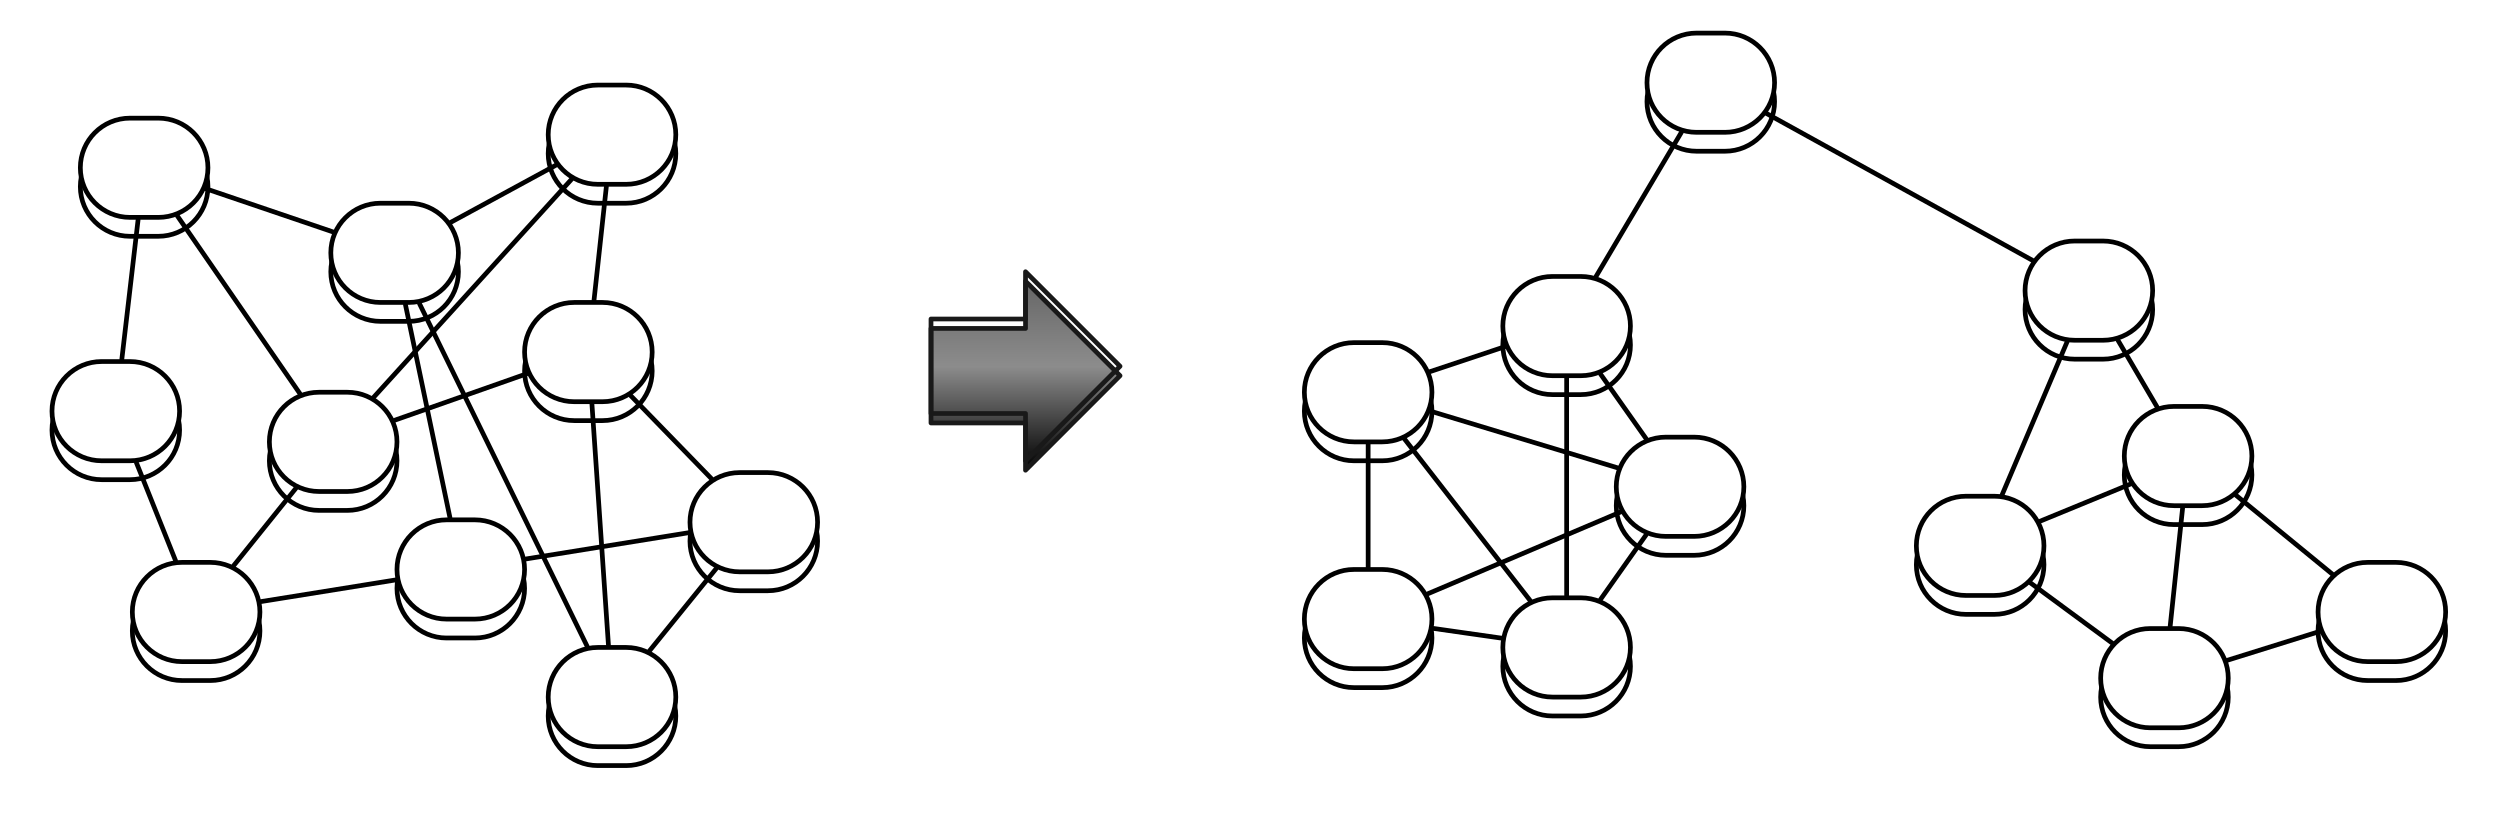 <?xml version="1.0"?>
<!DOCTYPE svg PUBLIC "-//W3C//DTD SVG 1.1//EN" "http://www.w3.org/Graphics/SVG/1.1/DTD/svg11.dtd">
<svg xmlns="http://www.w3.org/2000/svg" xmlns:xl="http://www.w3.org/1999/xlink" version="1.1" viewBox="13 14 529 173" width="529pt" height="173pt"><defs><filter id="Shadow" filterUnits="userSpaceOnUse"><feGaussianBlur in="SourceAlpha" result="blur" stdDeviation="3.488"/><feOffset in="blur" result="offset" dx="0" dy="4"/><feFlood flood-color="black" flood-opacity=".75" result="flood"/><feComposite in="flood" in2="offset" operator="in"/></filter><filter id="Shadow_2" filterUnits="userSpaceOnUse"><feGaussianBlur in="SourceAlpha" result="blur" stdDeviation="3.488"/><feOffset in="blur" result="offset" dx="0" dy="2"/><feFlood flood-color="black" flood-opacity=".4" result="flood"/><feComposite in="flood" in2="offset" operator="in"/></filter><linearGradient x1="0" x2="1" id="Gradient" gradientUnits="userSpaceOnUse"><stop offset="0" stop-color="#666"/><stop offset=".452" stop-color="#8c8c8c"/><stop offset="1" stop-color="black"/></linearGradient><linearGradient id="Obj_Gradient" xl:href="#Gradient" gradientTransform="translate(230 71.5) rotate(90) scale(40)"/></defs><g stroke="none" stroke-opacity="1" stroke-dasharray="none" fill="none" fill-opacity="1"><title>Blank Page</title><g><title>Layer 1</title><g><use xl:href="#id4_Graphic" filter="url(#Shadow)"/><use xl:href="#id6_Graphic" filter="url(#Shadow)"/><use xl:href="#id7_Graphic" filter="url(#Shadow)"/><use xl:href="#id8_Graphic" filter="url(#Shadow)"/><use xl:href="#id9_Graphic" filter="url(#Shadow)"/><use xl:href="#id10_Graphic" filter="url(#Shadow)"/><use xl:href="#id11_Graphic" filter="url(#Shadow)"/><use xl:href="#id12_Graphic" filter="url(#Shadow)"/><use xl:href="#id13_Graphic" filter="url(#Shadow)"/><use xl:href="#id14_Graphic" filter="url(#Shadow)"/><use xl:href="#id31_Graphic" filter="url(#Shadow)"/><use xl:href="#id32_Graphic" filter="url(#Shadow)"/><use xl:href="#id33_Graphic" filter="url(#Shadow)"/><use xl:href="#id34_Graphic" filter="url(#Shadow)"/><use xl:href="#id35_Graphic" filter="url(#Shadow)"/><use xl:href="#id36_Graphic" filter="url(#Shadow)"/><use xl:href="#id37_Graphic" filter="url(#Shadow)"/><use xl:href="#id38_Graphic" filter="url(#Shadow)"/><use xl:href="#id39_Graphic" filter="url(#Shadow)"/><use xl:href="#id40_Graphic" filter="url(#Shadow)"/><use xl:href="#id41_Graphic" filter="url(#Shadow)"/><use xl:href="#id60_Graphic" filter="url(#Shadow_2)"/></g><g id="id4_Graphic"><path d="M 80.5 97 L 86.5 97 C 92.299 97 97 101.701 97 107.5 L 97 107.5 C 97 113.299 92.299 118 86.5 118 L 80.5 118 C 74.701 118 70 113.299 70 107.5 L 70 107.5 C 70 101.701 74.701 97 80.5 97 Z" fill="white"/><path d="M 80.5 97 L 86.5 97 C 92.299 97 97 101.701 97 107.5 L 97 107.5 C 97 113.299 92.299 118 86.5 118 L 80.5 118 C 74.701 118 70 113.299 70 107.5 L 70 107.5 C 70 101.701 74.701 97 80.5 97 Z" stroke="black" stroke-linecap="round" stroke-linejoin="round" stroke-width="1"/></g><g id="id6_Graphic"><path d="M 34.5 90.5 L 40.5 90.5 C 46.299 90.5 51 95.201 51 101 L 51 101 C 51 106.799 46.299 111.5 40.5 111.5 L 34.5 111.5 C 28.701 111.5 24 106.799 24 101 L 24 101 C 24 95.201 28.701 90.5 34.5 90.5 Z" fill="white"/><path d="M 34.5 90.5 L 40.5 90.5 C 46.299 90.5 51 95.201 51 101 L 51 101 C 51 106.799 46.299 111.5 40.5 111.5 L 34.5 111.5 C 28.701 111.5 24 106.799 24 101 L 24 101 C 24 95.201 28.701 90.5 34.5 90.5 Z" stroke="black" stroke-linecap="round" stroke-linejoin="round" stroke-width="1"/></g><g id="id7_Graphic"><path d="M 51.5 133 L 57.5 133 C 63.299 133 68 137.701 68 143.5 L 68 143.5 C 68 149.299 63.299 154 57.5 154 L 51.5 154 C 45.701 154 41 149.299 41 143.5 L 41 143.5 C 41 137.701 45.701 133 51.5 133 Z" fill="white"/><path d="M 51.5 133 L 57.5 133 C 63.299 133 68 137.701 68 143.5 L 68 143.5 C 68 149.299 63.299 154 57.5 154 L 51.5 154 C 45.701 154 41 149.299 41 143.5 L 41 143.5 C 41 137.701 45.701 133 51.5 133 Z" stroke="black" stroke-linecap="round" stroke-linejoin="round" stroke-width="1"/></g><g id="id8_Graphic"><path d="M 107.5 124 L 113.5 124 C 119.299 124 124 128.701 124 134.5 L 124 134.5 C 124 140.299 119.299 145 113.5 145 L 107.5 145 C 101.701 145 97 140.299 97 134.5 L 97 134.5 C 97 128.701 101.701 124 107.5 124 Z" fill="white"/><path d="M 107.5 124 L 113.5 124 C 119.299 124 124 128.701 124 134.5 L 124 134.5 C 124 140.299 119.299 145 113.5 145 L 107.5 145 C 101.701 145 97 140.299 97 134.5 L 97 134.5 C 97 128.701 101.701 124 107.5 124 Z" stroke="black" stroke-linecap="round" stroke-linejoin="round" stroke-width="1"/></g><g id="id9_Graphic"><path d="M 169.5 114 L 175.5 114 C 181.299 114 186 118.701 186 124.5 L 186 124.5 C 186 130.299 181.299 135 175.5 135 L 169.5 135 C 163.701 135 159 130.299 159 124.5 L 159 124.5 C 159 118.701 163.701 114 169.5 114 Z" fill="white"/><path d="M 169.5 114 L 175.5 114 C 181.299 114 186 118.701 186 124.5 L 186 124.5 C 186 130.299 181.299 135 175.5 135 L 169.5 135 C 163.701 135 159 130.299 159 124.5 L 159 124.5 C 159 118.701 163.701 114 169.5 114 Z" stroke="black" stroke-linecap="round" stroke-linejoin="round" stroke-width="1"/></g><g id="id10_Graphic"><path d="M 139.5 32 L 145.5 32 C 151.299 32 156 36.701 156 42.5 L 156 42.5 C 156 48.299 151.299 53 145.5 53 L 139.5 53 C 133.701 53 129 48.299 129 42.5 L 129 42.5 C 129 36.701 133.701 32 139.5 32 Z" fill="white"/><path d="M 139.5 32 L 145.5 32 C 151.299 32 156 36.701 156 42.5 L 156 42.5 C 156 48.299 151.299 53 145.5 53 L 139.5 53 C 133.701 53 129 48.299 129 42.5 L 129 42.5 C 129 36.701 133.701 32 139.5 32 Z" stroke="black" stroke-linecap="round" stroke-linejoin="round" stroke-width="1"/></g><g id="id11_Graphic"><path d="M 139.5 151 L 145.5 151 C 151.299 151 156 155.701 156 161.5 L 156 161.5 C 156 167.299 151.299 172 145.5 172 L 139.5 172 C 133.701 172 129 167.299 129 161.5 L 129 161.5 C 129 155.701 133.701 151 139.5 151 Z" fill="white"/><path d="M 139.5 151 L 145.5 151 C 151.299 151 156 155.701 156 161.5 L 156 161.5 C 156 167.299 151.299 172 145.5 172 L 139.5 172 C 133.701 172 129 167.299 129 161.5 L 129 161.5 C 129 155.701 133.701 151 139.5 151 Z" stroke="black" stroke-linecap="round" stroke-linejoin="round" stroke-width="1"/></g><g id="id12_Graphic"><path d="M 40.5 39 L 46.5 39 C 52.299 39 57 43.701 57 49.5 L 57 49.5 C 57 55.299 52.299 60 46.5 60 L 40.5 60 C 34.701 60 30 55.299 30 49.5 L 30 49.5 C 30 43.701 34.701 39 40.5 39 Z" fill="white"/><path d="M 40.5 39 L 46.5 39 C 52.299 39 57 43.701 57 49.5 L 57 49.5 C 57 55.299 52.299 60 46.5 60 L 40.5 60 C 34.701 60 30 55.299 30 49.5 L 30 49.5 C 30 43.701 34.701 39 40.5 39 Z" stroke="black" stroke-linecap="round" stroke-linejoin="round" stroke-width="1"/></g><g id="id13_Graphic"><path d="M 134.5 78 L 140.5 78 C 146.299 78 151 82.701 151 88.5 L 151 88.5 C 151 94.299 146.299 99 140.5 99 L 134.5 99 C 128.701 99 124 94.299 124 88.5 L 124 88.5 C 124 82.701 128.701 78 134.5 78 Z" fill="white"/><path d="M 134.5 78 L 140.5 78 C 146.299 78 151 82.701 151 88.5 L 151 88.5 C 151 94.299 146.299 99 140.5 99 L 134.5 99 C 128.701 99 124 94.299 124 88.5 L 124 88.5 C 124 82.701 128.701 78 134.5 78 Z" stroke="black" stroke-linecap="round" stroke-linejoin="round" stroke-width="1"/></g><g id="id14_Graphic"><path d="M 93.5 57 L 99.5 57 C 105.299 57 110 61.701 110 67.5 L 110 67.5 C 110 73.299 105.299 78 99.5 78 L 93.5 78 C 87.701 78 83 73.299 83 67.5 L 83 67.5 C 83 61.701 87.701 57 93.5 57 Z" fill="white"/><path d="M 93.5 57 L 99.5 57 C 105.299 57 110 61.701 110 67.5 L 110 67.5 C 110 73.299 105.299 78 99.5 78 L 93.5 78 C 87.701 78 83 73.299 83 67.5 L 83 67.5 C 83 61.701 87.701 57 93.5 57 Z" stroke="black" stroke-linecap="round" stroke-linejoin="round" stroke-width="1"/></g><line x1="42.219" y1="60.497" x2="38.781" y2="90.003" stroke="black" stroke-linecap="round" stroke-linejoin="round" stroke-width="1"/><line x1="50.546" y1="59.717" x2="76.454" y2="97.283" stroke="black" stroke-linecap="round" stroke-linejoin="round" stroke-width="1"/><line x1="56.566" y1="53.937" x2="83.434" y2="63.063" stroke="black" stroke-linecap="round" stroke-linejoin="round" stroke-width="1"/><line x1="108.395" y1="61.035" x2="130.605" y2="48.965" stroke="black" stroke-linecap="round" stroke-linejoin="round" stroke-width="1"/><line x1="92.09" y1="98.037" x2="133.91" y2="51.963" stroke="black" stroke-linecap="round" stroke-linejoin="round" stroke-width="1"/><line x1="141.305" y1="53.497" x2="138.695" y2="77.503" stroke="black" stroke-linecap="round" stroke-linejoin="round" stroke-width="1"/><line x1="101.761" y1="78.251" x2="137.239" y2="150.749" stroke="black" stroke-linecap="round" stroke-linejoin="round" stroke-width="1"/><line x1="163.529" y1="115.272" x2="146.471" y2="97.728" stroke="black" stroke-linecap="round" stroke-linejoin="round" stroke-width="1"/><line x1="158.725" y1="126.722" x2="124.275" y2="132.278" stroke="black" stroke-linecap="round" stroke-linejoin="round" stroke-width="1"/><line x1="96.723" y1="136.714" x2="68.277" y2="141.286" stroke="black" stroke-linecap="round" stroke-linejoin="round" stroke-width="1"/><line x1="41.86" y1="111.899" x2="50.14" y2="132.601" stroke="black" stroke-linecap="round" stroke-linejoin="round" stroke-width="1"/><path d="M 62.445 133.685 L 63 133 L 75.594 117.335" stroke="black" stroke-linecap="round" stroke-linejoin="round" stroke-width="1"/><line x1="98.796" y1="78.489" x2="108.204" y2="123.511" stroke="black" stroke-linecap="round" stroke-linejoin="round" stroke-width="1"/><line x1="141.747" y1="150.501" x2="138.253" y2="99.499" stroke="black" stroke-linecap="round" stroke-linejoin="round" stroke-width="1"/><line x1="150.454" y1="151.69" x2="164.546" y2="134.31" stroke="black" stroke-linecap="round" stroke-linejoin="round" stroke-width="1"/><line x1="96.504" y1="102.925" x2="124.496" y2="93.075" stroke="black" stroke-linecap="round" stroke-linejoin="round" stroke-width="1"/><g id="id31_Graphic"><path d="M 372 21 L 378 21 C 383.799 21 388.5 25.701 388.5 31.5 L 388.5 31.5 C 388.5 37.299 383.799 42 378 42 L 372 42 C 366.201 42 361.5 37.299 361.5 31.5 L 361.5 31.5 C 361.5 25.701 366.201 21 372 21 Z" fill="white"/><path d="M 372 21 L 378 21 C 383.799 21 388.5 25.701 388.5 31.5 L 388.5 31.5 C 388.5 37.299 383.799 42 378 42 L 372 42 C 366.201 42 361.5 37.299 361.5 31.5 L 361.5 31.5 C 361.5 25.701 366.201 21 372 21 Z" stroke="black" stroke-linecap="round" stroke-linejoin="round" stroke-width="1"/></g><g id="id32_Graphic"><path d="M 299.5 134.5 L 305.5 134.5 C 311.299 134.5 316 139.201 316 145 L 316 145 C 316 150.799 311.299 155.5 305.5 155.5 L 299.5 155.5 C 293.701 155.5 289 150.799 289 145 L 289 145 C 289 139.201 293.701 134.5 299.5 134.5 Z" fill="white"/><path d="M 299.5 134.5 L 305.5 134.5 C 311.299 134.5 316 139.201 316 145 L 316 145 C 316 150.799 311.299 155.5 305.5 155.5 L 299.5 155.5 C 293.701 155.5 289 150.799 289 145 L 289 145 C 289 139.201 293.701 134.5 299.5 134.5 Z" stroke="black" stroke-linecap="round" stroke-linejoin="round" stroke-width="1"/></g><g id="id33_Graphic"><path d="M 365.5 106.5 L 371.5 106.5 C 377.299 106.5 382 111.201 382 117 L 382 117 C 382 122.799 377.299 127.5 371.5 127.5 L 365.5 127.5 C 359.701 127.5 355 122.799 355 117 L 355 117 C 355 111.201 359.701 106.5 365.5 106.5 Z" fill="white"/><path d="M 365.5 106.5 L 371.5 106.5 C 377.299 106.5 382 111.201 382 117 L 382 117 C 382 122.799 377.299 127.5 371.5 127.5 L 365.5 127.5 C 359.701 127.5 355 122.799 355 117 L 355 117 C 355 111.201 359.701 106.5 365.5 106.5 Z" stroke="black" stroke-linecap="round" stroke-linejoin="round" stroke-width="1"/></g><g id="id34_Graphic"><path d="M 341.5 140.5 L 347.5 140.5 C 353.299 140.5 358 145.201 358 151 L 358 151 C 358 156.799 353.299 161.5 347.5 161.5 L 341.5 161.5 C 335.701 161.5 331 156.799 331 151 L 331 151 C 331 145.201 335.701 140.5 341.5 140.5 Z" fill="white"/><path d="M 341.5 140.5 L 347.5 140.5 C 353.299 140.5 358 145.201 358 151 L 358 151 C 358 156.799 353.299 161.5 347.5 161.5 L 341.5 161.5 C 335.701 161.5 331 156.799 331 151 L 331 151 C 331 145.201 335.701 140.5 341.5 140.5 Z" stroke="black" stroke-linecap="round" stroke-linejoin="round" stroke-width="1"/></g><g id="id35_Graphic"><path d="M 299.5 86.5 L 305.5 86.5 C 311.299 86.5 316 91.201 316 97 L 316 97 C 316 102.799 311.299 107.5 305.5 107.5 L 299.5 107.5 C 293.701 107.5 289 102.799 289 97 L 289 97 C 289 91.201 293.701 86.5 299.5 86.5 Z" fill="white"/><path d="M 299.5 86.5 L 305.5 86.5 C 311.299 86.5 316 91.201 316 97 L 316 97 C 316 102.799 311.299 107.5 305.5 107.5 L 299.5 107.5 C 293.701 107.5 289 102.799 289 97 L 289 97 C 289 91.201 293.701 86.5 299.5 86.5 Z" stroke="black" stroke-linecap="round" stroke-linejoin="round" stroke-width="1"/></g><g id="id36_Graphic"><path d="M 341.5 72.5 L 347.5 72.5 C 353.299 72.5 358 77.201 358 83 L 358 83 C 358 88.799 353.299 93.5 347.5 93.5 L 341.5 93.5 C 335.701 93.5 331 88.799 331 83 L 331 83 C 331 77.201 335.701 72.5 341.5 72.5 Z" fill="white"/><path d="M 341.5 72.5 L 347.5 72.5 C 353.299 72.5 358 77.201 358 83 L 358 83 C 358 88.799 353.299 93.5 347.5 93.5 L 341.5 93.5 C 335.701 93.5 331 88.799 331 83 L 331 83 C 331 77.201 335.701 72.5 341.5 72.5 Z" stroke="black" stroke-linecap="round" stroke-linejoin="round" stroke-width="1"/></g><g id="id37_Graphic"><path d="M 473 100 L 479 100 C 484.799 100 489.5 104.701 489.5 110.5 L 489.5 110.5 C 489.5 116.299 484.799 121 479 121 L 473 121 C 467.201 121 462.5 116.299 462.5 110.5 L 462.5 110.5 C 462.5 104.701 467.201 100 473 100 Z" fill="white"/><path d="M 473 100 L 479 100 C 484.799 100 489.5 104.701 489.5 110.5 L 489.5 110.5 C 489.5 116.299 484.799 121 479 121 L 473 121 C 467.201 121 462.5 116.299 462.5 110.5 L 462.5 110.5 C 462.5 104.701 467.201 100 473 100 Z" stroke="black" stroke-linecap="round" stroke-linejoin="round" stroke-width="1"/></g><g id="id38_Graphic"><path d="M 429 119 L 435 119 C 440.799 119 445.5 123.701 445.5 129.5 L 445.5 129.5 C 445.5 135.299 440.799 140 435 140 L 429 140 C 423.201 140 418.5 135.299 418.5 129.5 L 418.5 129.5 C 418.5 123.701 423.201 119 429 119 Z" fill="white"/><path d="M 429 119 L 435 119 C 440.799 119 445.5 123.701 445.5 129.5 L 445.5 129.5 C 445.5 135.299 440.799 140 435 140 L 429 140 C 423.201 140 418.5 135.299 418.5 129.5 L 418.5 129.5 C 418.5 123.701 423.201 119 429 119 Z" stroke="black" stroke-linecap="round" stroke-linejoin="round" stroke-width="1"/></g><g id="id39_Graphic"><path d="M 468 147 L 474 147 C 479.799 147 484.5 151.701 484.5 157.5 L 484.5 157.5 C 484.5 163.299 479.799 168 474 168 L 468 168 C 462.201 168 457.5 163.299 457.5 157.5 L 457.5 157.5 C 457.5 151.701 462.201 147 468 147 Z" fill="white"/><path d="M 468 147 L 474 147 C 479.799 147 484.5 151.701 484.5 157.5 L 484.5 157.5 C 484.5 163.299 479.799 168 474 168 L 468 168 C 462.201 168 457.5 163.299 457.5 157.5 L 457.5 157.5 C 457.5 151.701 462.201 147 468 147 Z" stroke="black" stroke-linecap="round" stroke-linejoin="round" stroke-width="1"/></g><g id="id40_Graphic"><path d="M 514 133 L 520 133 C 525.799 133 530.5 137.701 530.5 143.5 L 530.5 143.5 C 530.5 149.299 525.799 154 520 154 L 514 154 C 508.201 154 503.5 149.299 503.5 143.5 L 503.5 143.5 C 503.5 137.701 508.201 133 514 133 Z" fill="white"/><path d="M 514 133 L 520 133 C 525.799 133 530.5 137.701 530.5 143.5 L 530.5 143.5 C 530.5 149.299 525.799 154 520 154 L 514 154 C 508.201 154 503.5 149.299 503.5 143.5 L 503.5 143.5 C 503.5 137.701 508.201 133 514 133 Z" stroke="black" stroke-linecap="round" stroke-linejoin="round" stroke-width="1"/></g><g id="id41_Graphic"><path d="M 452 65 L 458 65 C 463.799 65 468.5 69.701 468.5 75.5 L 468.5 75.5 C 468.5 81.299 463.799 86 458 86 L 452 86 C 446.201 86 441.5 81.299 441.5 75.5 L 441.5 75.5 C 441.5 69.701 446.201 65 452 65 Z" fill="white"/><path d="M 452 65 L 458 65 C 463.799 65 468.5 69.701 468.5 75.5 L 468.5 75.5 C 468.5 81.299 463.799 86 458 86 L 452 86 C 446.201 86 441.5 81.299 441.5 75.5 L 441.5 75.5 C 441.5 69.701 446.201 65 452 65 Z" stroke="black" stroke-linecap="round" stroke-linejoin="round" stroke-width="1"/></g><line x1="368.778" y1="42.005" x2="350.722" y2="72.495" stroke="black" stroke-linecap="round" stroke-linejoin="round" stroke-width="1"/><line x1="386.841" y1="38.038" x2="443.068" y2="69.086" stroke="black" stroke-linecap="round" stroke-linejoin="round" stroke-width="1"/><line x1="450.383" y1="86.365" x2="436.667" y2="118.643" stroke="black" stroke-linecap="round" stroke-linejoin="round" stroke-width="1"/><line x1="444.684" y1="124.285" x2="463.749" y2="116.447" stroke="black" stroke-linecap="round" stroke-linejoin="round" stroke-width="1"/><line x1="461.171" y1="86.02" x2="469.434" y2="100.106" stroke="black" stroke-linecap="round" stroke-linejoin="round" stroke-width="1"/><line x1="474.842" y1="121.497" x2="472.21" y2="146.503" stroke="black" stroke-linecap="round" stroke-linejoin="round" stroke-width="1"/><line x1="486.174" y1="118.829" x2="506.496" y2="135.466" stroke="black" stroke-linecap="round" stroke-linejoin="round" stroke-width="1"/><line x1="503.801" y1="147.624" x2="484.327" y2="153.708" stroke="black" stroke-linecap="round" stroke-linejoin="round" stroke-width="1"/><line x1="442.679" y1="137.366" x2="459.908" y2="150.057" stroke="black" stroke-linecap="round" stroke-linejoin="round" stroke-width="1"/><line x1="351.676" y1="93.165" x2="361.324" y2="106.835" stroke="black" stroke-linecap="round" stroke-linejoin="round" stroke-width="1"/><line x1="361.324" y1="127.165" x2="351.676" y2="140.835" stroke="black" stroke-linecap="round" stroke-linejoin="round" stroke-width="1"/><line x1="330.677" y1="149.025" x2="316.323" y2="146.975" stroke="black" stroke-linecap="round" stroke-linejoin="round" stroke-width="1"/><line x1="302.5" y1="134" x2="302.5" y2="108" stroke="black" stroke-linecap="round" stroke-linejoin="round" stroke-width="1"/><line x1="315.597" y1="92.634" x2="331.403" y2="87.366" stroke="black" stroke-linecap="round" stroke-linejoin="round" stroke-width="1"/><line x1="344.5" y1="94" x2="344.5" y2="140" stroke="black" stroke-linecap="round" stroke-linejoin="round" stroke-width="1"/><line x1="355.89" y1="122.35" x2="315.11" y2="139.65" stroke="black" stroke-linecap="round" stroke-linejoin="round" stroke-width="1"/><line x1="310.22" y1="106.925" x2="336.78" y2="141.075" stroke="black" stroke-linecap="round" stroke-linejoin="round" stroke-width="1"/><line x1="315.743" y1="101.013" x2="355.257" y2="112.987" stroke="black" stroke-linecap="round" stroke-linejoin="round" stroke-width="1"/><g id="id60_Graphic"><path d="M 210 101.5 L 210 81.5 L 230 81.5 L 230 71.5 L 250 91.5 L 230 111.5 L 230 101.5 Z" fill="url(#Obj_Gradient)"/><path d="M 210 101.5 L 210 81.5 L 230 81.5 L 230 71.5 L 250 91.5 L 230 111.5 L 230 101.5 Z" stroke="#191919" stroke-linecap="round" stroke-linejoin="round" stroke-width="1"/></g></g></g></svg>
